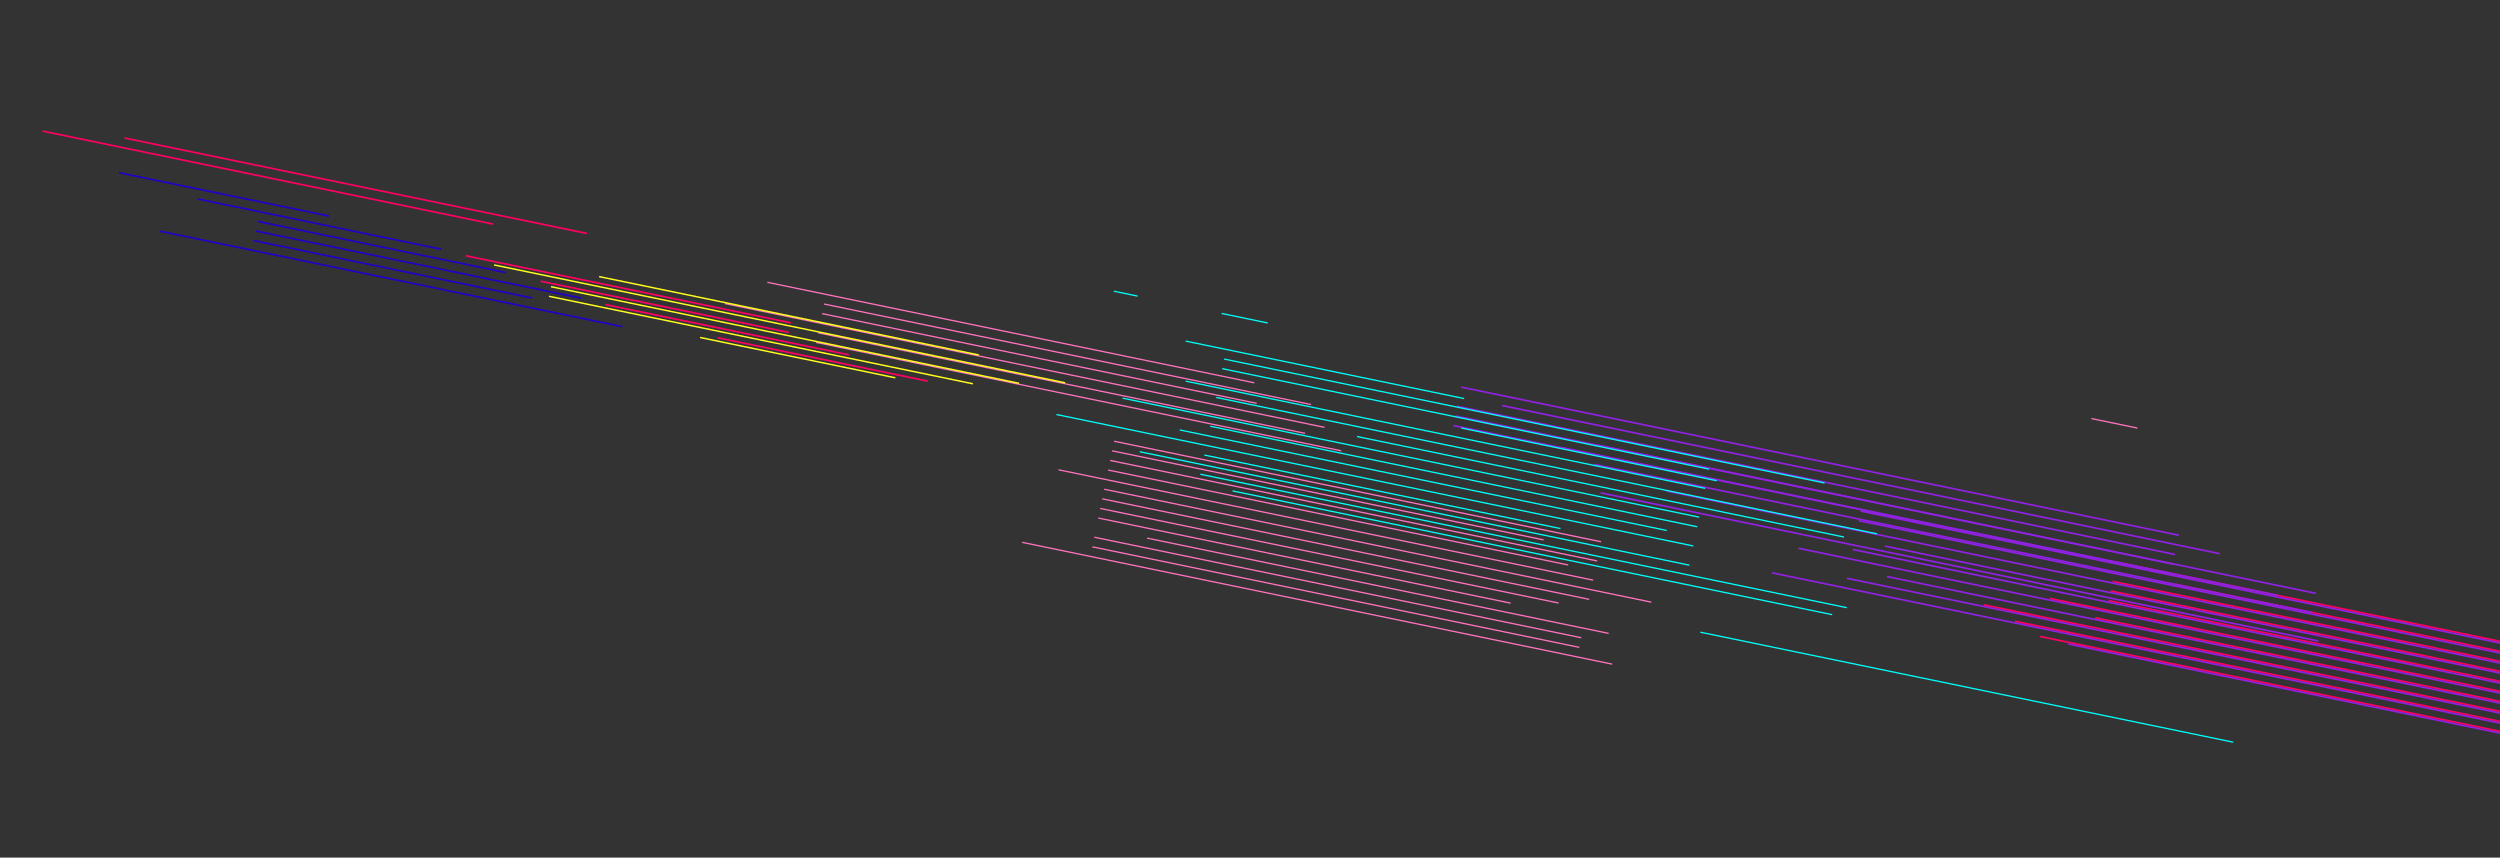 <svg width="1029" height="353" viewBox="0 0 1029 353" fill="none" xmlns="http://www.w3.org/2000/svg">
<rect x="0" y="0" width="1029" height="353" fill="#333333" stroke="none"/>
<path d="M458.447 119.857L468.241 121.879" stroke="#00FFFB" stroke-width="0.536" stroke-miterlimit="10"/>
<path d="M871.166 231.387L1061.48 270.672" stroke="#FF0062" stroke-width="0.697" stroke-miterlimit="10"/>
<path d="M895.154 240.459L1060.66 274.624" stroke="#FF0062" stroke-width="0.697" stroke-miterlimit="10"/>
<path d="M869.533 239.29L1059.85 278.576" stroke="#FF0062" stroke-width="0.697" stroke-miterlimit="10"/>
<path d="M868.719 243.24L1059.04 282.526" stroke="#FF0062" stroke-width="0.697" stroke-miterlimit="10"/>
<path d="M867.902 247.192L1058.22 286.478" stroke="#FF0062" stroke-width="0.697" stroke-miterlimit="10"/>
<path d="M843.578 246.292L1057.4 290.43" stroke="#FF0062" stroke-width="0.697" stroke-miterlimit="10"/>
<path d="M862.349 254.286L1056.59 294.381" stroke="#FF0062" stroke-width="0.697" stroke-miterlimit="10"/>
<path d="M816.484 248.938L1055.77 298.333" stroke="#FF0062" stroke-width="0.697" stroke-miterlimit="10"/>
<path d="M829.379 255.721L1054.95 302.285" stroke="#FF0062" stroke-width="0.697" stroke-miterlimit="10"/>
<path d="M839.662 261.962L1054.14 306.235" stroke="#FF0062" stroke-width="0.697" stroke-miterlimit="10"/>
<path d="M601.416 159.343L896.855 220.328" stroke="#9021E2" stroke-width="0.697" stroke-miterlimit="10"/>
<path d="M618.232 166.923L913.672 227.908" stroke="#9021E2" stroke-width="0.697" stroke-miterlimit="10"/>
<path d="M599.783 167.246L895.222 228.231" stroke="#9021E2" stroke-width="0.697" stroke-miterlimit="10"/>
<path d="M598.969 171.196L894.408 232.182" stroke="#9021E2" stroke-width="0.697" stroke-miterlimit="10"/>
<path d="M598.152 175.147L893.591 236.133" stroke="#9021E2" stroke-width="0.697" stroke-miterlimit="10"/>
<path d="M657.748 183.248L953.187 244.233" stroke="#9021E2" stroke-width="0.697" stroke-miterlimit="10"/>
<path d="M642.248 184.134L937.687 245.119" stroke="#9021E2" stroke-width="0.697" stroke-miterlimit="10"/>
<path d="M656.115 191.151L951.554 252.137" stroke="#9021E2" stroke-width="0.697" stroke-miterlimit="10"/>
<path d="M658.803 202.867L954.242 263.853" stroke="#9021E2" stroke-width="0.697" stroke-miterlimit="10"/>
<path d="M765.898 210.369L1061.34 271.355" stroke="#9021E2" stroke-width="0.697" stroke-miterlimit="10"/>
<path d="M765.084 214.32L1060.52 275.306" stroke="#9021E2" stroke-width="0.697" stroke-miterlimit="10"/>
<path d="M685.922 202.1L1059.71 279.258" stroke="#9021E2" stroke-width="0.697" stroke-miterlimit="10"/>
<path d="M775.859 224.785L1058.89 283.21" stroke="#9021E2" stroke-width="0.697" stroke-miterlimit="10"/>
<path d="M762.637 226.175L1058.08 287.16" stroke="#9021E2" stroke-width="0.697" stroke-miterlimit="10"/>
<path d="M740.277 225.68L1057.26 291.112" stroke="#9021E2" stroke-width="0.697" stroke-miterlimit="10"/>
<path d="M776.676 237.313L1056.44 295.064" stroke="#9021E2" stroke-width="0.697" stroke-miterlimit="10"/>
<path d="M760.189 238.028L1055.63 299.014" stroke="#9021E2" stroke-width="0.697" stroke-miterlimit="10"/>
<path d="M729.344 235.781L1054.81 302.966" stroke="#9021E2" stroke-width="0.697" stroke-miterlimit="10"/>
<path d="M851.273 265.071L1054 306.919" stroke="#9021E2" stroke-width="0.697" stroke-miterlimit="10"/>
<path d="M315.846 116.199L516.286 157.575" stroke="#FF73BC" stroke-width="0.536" stroke-miterlimit="10"/>
<path d="M339.185 125.138L539.627 166.513" stroke="#FF73BC" stroke-width="0.536" stroke-miterlimit="10"/>
<path d="M338.371 129.09L517.266 166.018" stroke="#FF73BC" stroke-width="0.536" stroke-miterlimit="10"/>
<path d="M298.381 124.953L545.178 175.898" stroke="#FF73BC" stroke-width="0.536" stroke-miterlimit="10"/>
<path d="M336.74 136.991L537.181 178.367" stroke="#FF73BC" stroke-width="0.536" stroke-miterlimit="10"/>
<path d="M335.924 140.943L552.034 185.554" stroke="#FF73BC" stroke-width="0.536" stroke-miterlimit="10"/>
<path d="M458.564 181.61L659.005 222.986" stroke="#FF73BC" stroke-width="0.536" stroke-miterlimit="10"/>
<path d="M457.75 185.562L635.34 222.221" stroke="#FF73BC" stroke-width="0.536" stroke-miterlimit="10"/>
<path d="M456.933 189.514L657.375 230.889" stroke="#FF73BC" stroke-width="0.536" stroke-miterlimit="10"/>
<path d="M456.117 193.466L645.459 232.55" stroke="#FF73BC" stroke-width="0.536" stroke-miterlimit="10"/>
<path d="M435.715 193.373L655.743 238.792" stroke="#FF73BC" stroke-width="0.536" stroke-miterlimit="10"/>
<path d="M454.486 201.368L679.737 247.865" stroke="#FF73BC" stroke-width="0.536" stroke-miterlimit="10"/>
<path d="M453.67 205.319L654.111 246.695" stroke="#FF73BC" stroke-width="0.536" stroke-miterlimit="10"/>
<path d="M452.855 209.271L641.544 248.22" stroke="#FF73BC" stroke-width="0.536" stroke-miterlimit="10"/>
<path d="M452.039 213.222L621.794 248.263" stroke="#FF73BC" stroke-width="0.536" stroke-miterlimit="10"/>
<path d="M472.117 221.486L662.111 260.705" stroke="#FF73BC" stroke-width="0.536" stroke-miterlimit="10"/>
<path d="M450.408 221.124L650.849 262.5" stroke="#FF73BC" stroke-width="0.536" stroke-miterlimit="10"/>
<path d="M449.592 225.076L650.033 266.452" stroke="#FF73BC" stroke-width="0.536" stroke-miterlimit="10"/>
<path d="M420.703 223.232L663.582 273.368" stroke="#FF73BC" stroke-width="0.536" stroke-miterlimit="10"/>
<path d="M488.037 140.399L602.621 164.052" stroke="#00FFFB" stroke-width="0.536" stroke-miterlimit="10"/>
<path d="M503.857 147.785L750.991 198.799" stroke="#00FFFB" stroke-width="0.536" stroke-miterlimit="10"/>
<path d="M503.043 151.736L703.484 193.112" stroke="#00FFFB" stroke-width="0.536" stroke-miterlimit="10"/>
<path d="M601.478 176.175L706.586 197.871" stroke="#00FFFB" stroke-width="0.536" stroke-miterlimit="10"/>
<path d="M488.037 156.878L701.852 201.014" stroke="#00FFFB" stroke-width="0.536" stroke-miterlimit="10"/>
<path d="M500.596 163.59L772.54 219.725" stroke="#00FFFB" stroke-width="0.536" stroke-miterlimit="10"/>
<path d="M558.545 179.672L758.986 221.047" stroke="#00FFFB" stroke-width="0.536" stroke-miterlimit="10"/>
<path d="M462.086 163.881L699.405 212.869" stroke="#00FFFB" stroke-width="0.536" stroke-miterlimit="10"/>
<path d="M498.148 175.444L698.59 216.82" stroke="#00FFFB" stroke-width="0.536" stroke-miterlimit="10"/>
<path d="M485.582 176.969L686.023 218.344" stroke="#00FFFB" stroke-width="0.536" stroke-miterlimit="10"/>
<path d="M434.83 170.613L696.96 224.723" stroke="#00FFFB" stroke-width="0.536" stroke-miterlimit="10"/>
<path d="M495.701 187.298L642.289 217.557" stroke="#00FFFB" stroke-width="0.536" stroke-miterlimit="10"/>
<path d="M469.109 185.929L695.329 232.626" stroke="#00FFFB" stroke-width="0.536" stroke-miterlimit="10"/>
<path d="M494.07 195.201L760.139 250.124" stroke="#00FFFB" stroke-width="0.536" stroke-miterlimit="10"/>
<path d="M507.303 202.052L754.099 252.996" stroke="#00FFFB" stroke-width="0.536" stroke-miterlimit="10"/>
<path d="M699.855 260.214L919.23 305.498" stroke="#00FFFB" stroke-width="0.536" stroke-miterlimit="10"/>
<path d="M49 71.101L135.502 88.957" stroke="#2200C9" stroke-width="0.697" stroke-miterlimit="10"/>
<path d="M81.482 81.925L181.697 102.611" stroke="#2200C9" stroke-width="0.697" stroke-miterlimit="10"/>
<path d="M106.135 91.134L208.303 112.224" stroke="#2200C9" stroke-width="0.697" stroke-miterlimit="10"/>
<path d="M105.318 95.085L239.149 122.711" stroke="#2200C9" stroke-width="0.697" stroke-miterlimit="10"/>
<path d="M104.502 99.036L219.075 122.687" stroke="#2200C9" stroke-width="0.697" stroke-miterlimit="10"/>
<path d="M65.812 95.17L256.128 134.455" stroke="#2200C9" stroke-width="0.697" stroke-miterlimit="10"/>
<path d="M381.863 156.878L295.361 139.021" stroke="#FF0062" stroke-width="0.697" stroke-miterlimit="10"/>
<path d="M349.382 146.054L249.168 125.367" stroke="#FF0062" stroke-width="0.697" stroke-miterlimit="10"/>
<path d="M324.73 136.845L222.562 115.755" stroke="#FF0062" stroke-width="0.697" stroke-miterlimit="10"/>
<path d="M325.546 132.893L191.715 105.268" stroke="#FF0062" stroke-width="0.697" stroke-miterlimit="10"/>
<path d="M202.904 92.227L17.484 53.952" stroke="#FF0062" stroke-width="0.697" stroke-miterlimit="10"/>
<path d="M241.595 96.093L51.279 56.808" stroke="#FF0062" stroke-width="0.697" stroke-miterlimit="10"/>
<path d="M368.523 155.501L288.154 138.911" stroke="#FFFE1F" stroke-width="0.602" stroke-miterlimit="10"/>
<path d="M400.435 157.969L225.967 121.955" stroke="#FFFE1F" stroke-width="0.602" stroke-miterlimit="10"/>
<path d="M419.427 157.77L226.783 118.004" stroke="#FFFE1F" stroke-width="0.602" stroke-miterlimit="10"/>
<path d="M438.416 157.57L203.367 109.051" stroke="#FFFE1F" stroke-width="0.602" stroke-miterlimit="10"/>
<path d="M402.882 146.115L246.588 113.853" stroke="#FFFE1F" stroke-width="0.602" stroke-miterlimit="10"/>
<path d="M860.824 172.284L879.758 176.193" stroke="#FF73BC" stroke-width="0.536" stroke-miterlimit="10"/>
<path d="M502.848 129.022L521.781 132.931" stroke="#00FFFB" stroke-width="0.536" stroke-miterlimit="10"/>
</svg>
